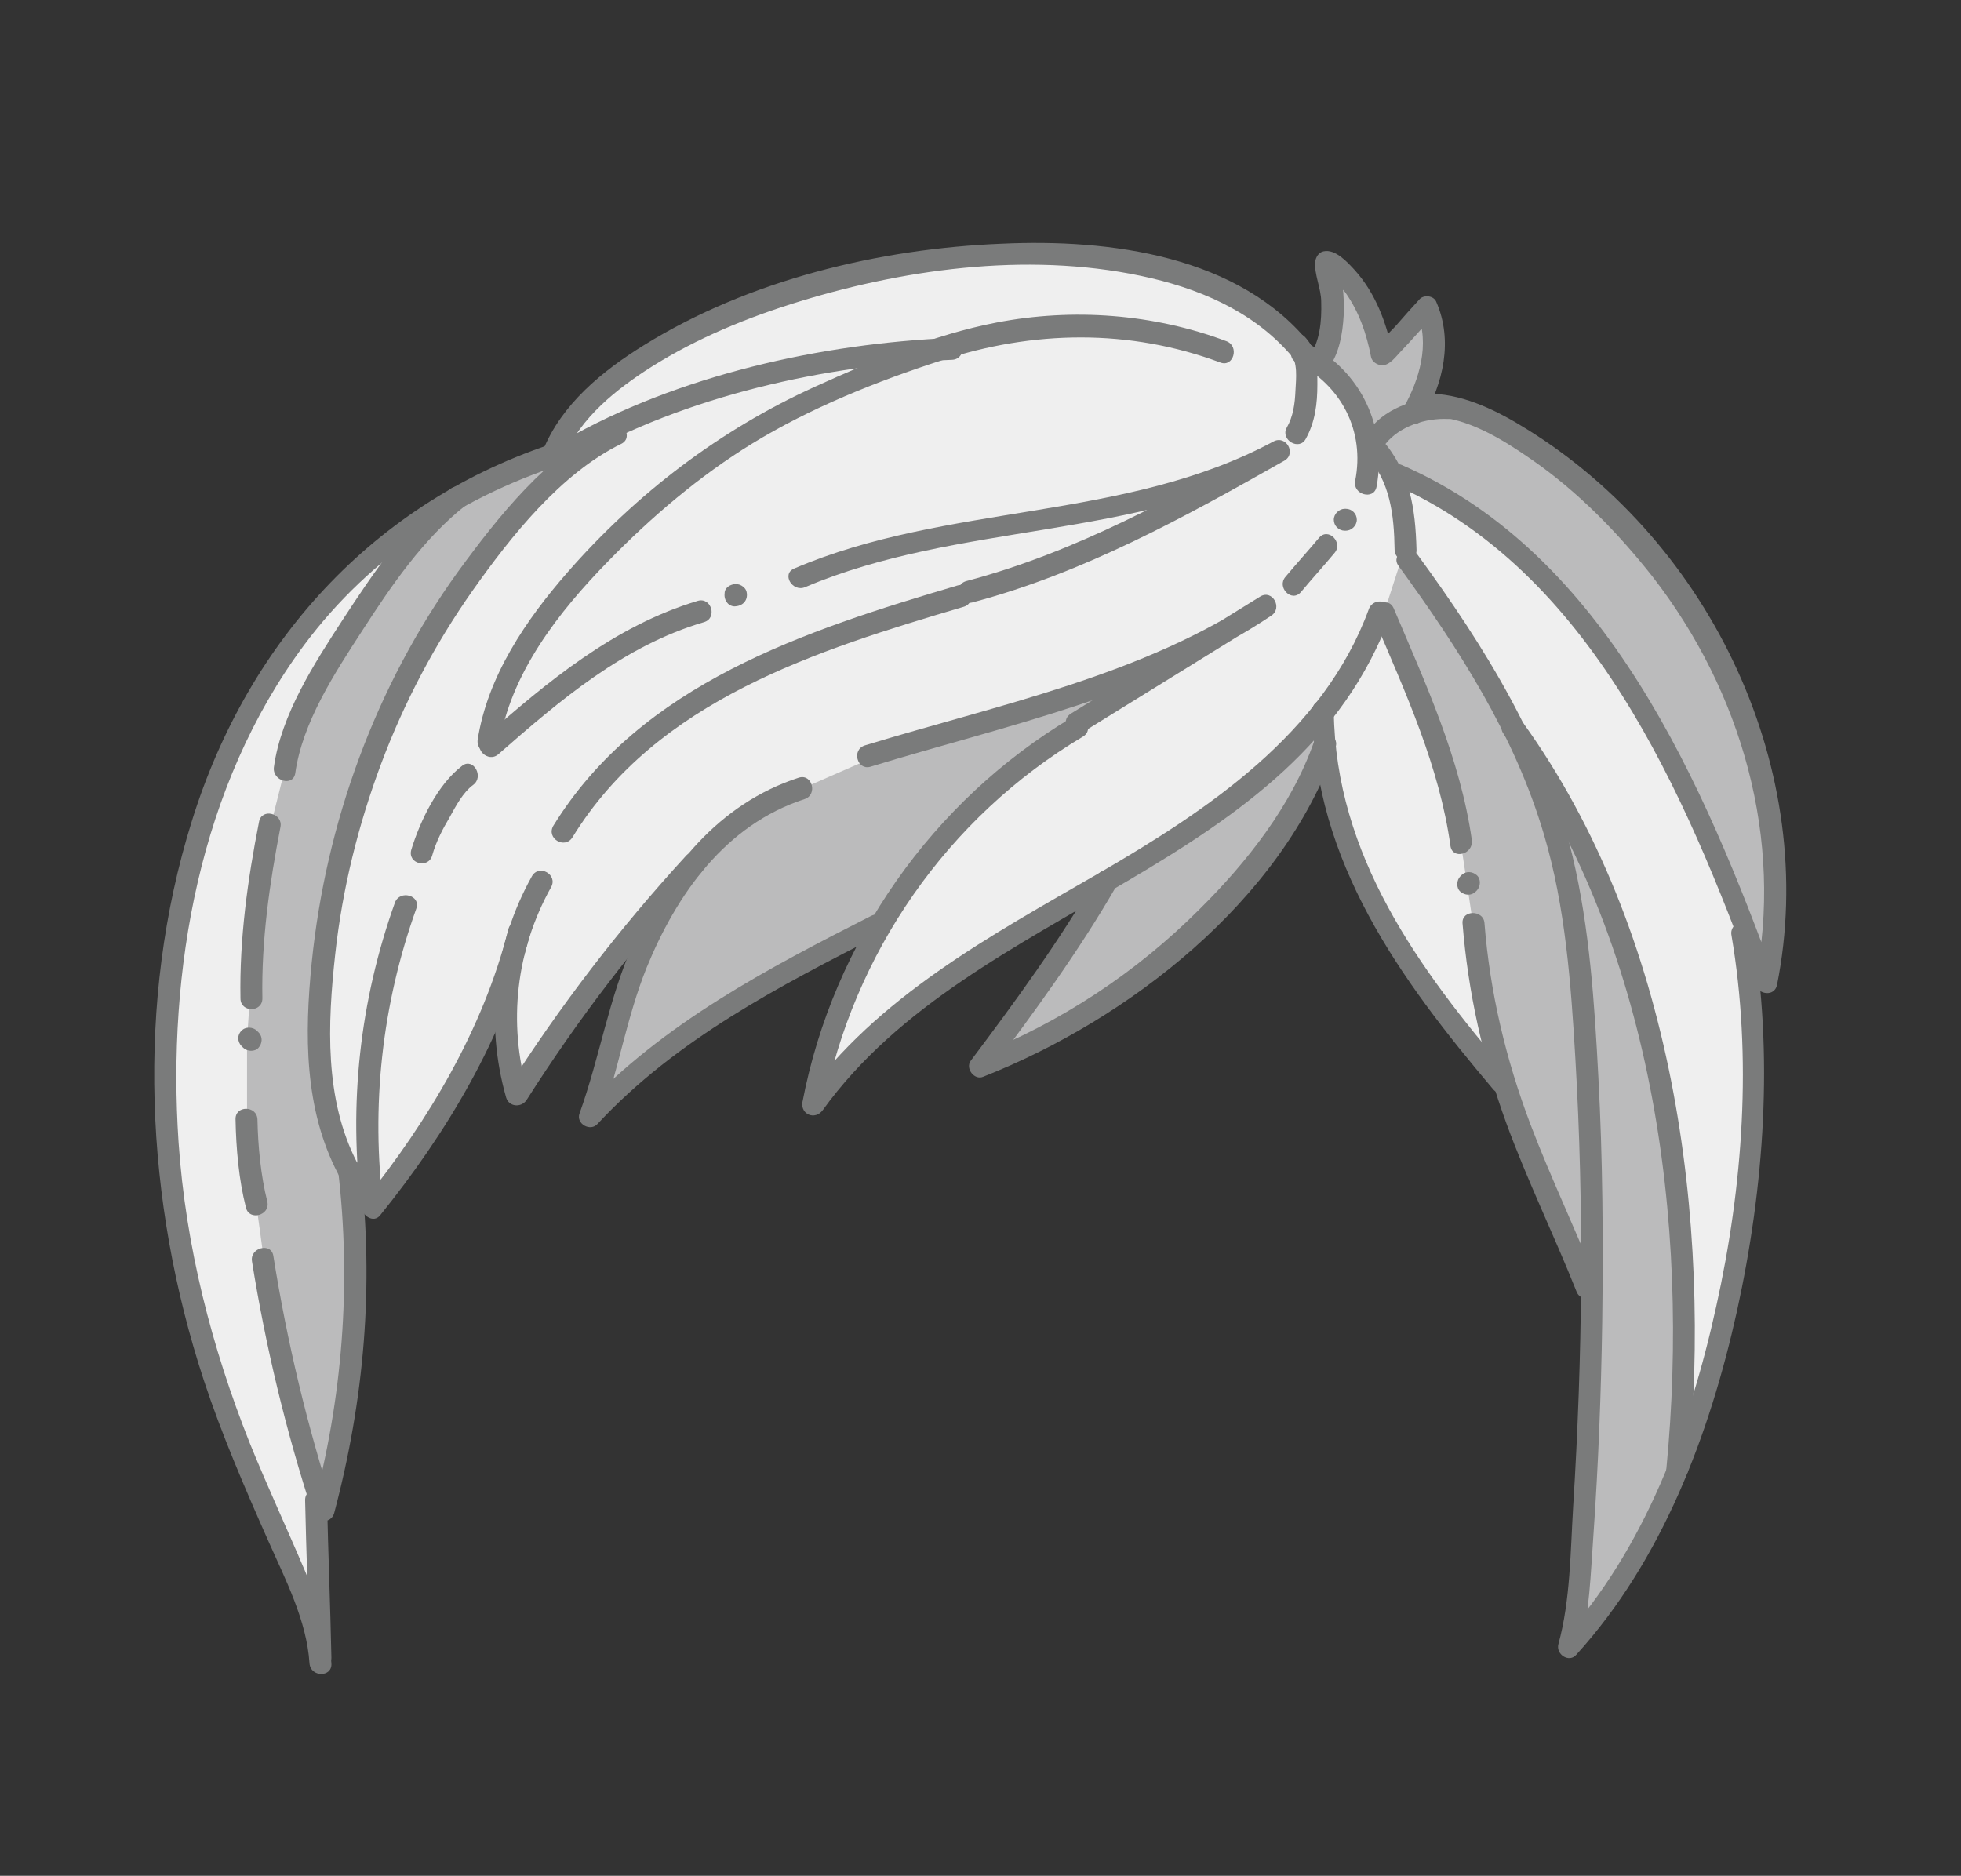 <?xml version="1.0" encoding="utf-8"?>
<!-- Generator: Adobe Illustrator 19.2.0, SVG Export Plug-In . SVG Version: 6.00 Build 0)  -->
<svg version="1.1" id="Layer_1" xmlns="http://www.w3.org/2000/svg" xmlns:xlink="http://www.w3.org/1999/xlink" x="0px" y="0px"
	 viewBox="0 0 358 342.5" style="enable-background:new 0 0 358 342.5;" xml:space="preserve">
<rect x="0" y="0" width="358" height="342.5" fill="#333333" stroke="none"/>
<style type="text/css">
	.st0{fill:#EFEFEF;}
	.st1{fill:#BBBBBC;}
	.st2{fill:#7A7B7B;}
</style>
<g>
	<path class="st0" d="M58.4,302.9c-0.6-6.9-3.5-13.3-6.3-19.5c-0.4-1-0.9-2-1.3-2.9c-4.3-9.8-8.5-19.4-11.7-29.2
		c-11.1-33.8-11.9-69.5-2.2-100.8c8.1-26,24-46.5,45.9-59.3l0.1-0.1l0.5-0.4l0.3-0.1l0.3-0.2c5-2.8,10.4-5.2,16-7.2l0.8-0.3l0.4-0.8
		c2.8-6.5,8.4-12.1,17.4-17.7c17.4-10.7,40.2-17.2,64.3-18.2c1.9-0.1,3.9-0.1,5.7-0.1c21.9,0,37.9,5.4,47.6,16.1l0.2,0.3l0.3,0.2
		c0.3,0.3,0.5,0.6,0.7,1l0.1,0.1l0.2,0.3l0.3,0.3l0.5,0.3c0.2,0.1,0.3,0.2,0.5,0.3l1.9,1.1l0.9-2c1.5-3.2,1.5-6.7,1.5-9.4
		c0-1.3-0.3-2.5-0.6-3.7c-0.3-1.2-0.6-2.4-0.5-3.3c0-0.1,0-0.1,0-0.1c0,0,0,0,0,0c1.1,0,2.8,1.9,3.6,2.8c2.5,2.8,4.4,6.4,5.6,10.9
		l1,3.4l2.4-2.6c0.2-0.2,0.4-0.5,0.7-0.7c0.3-0.3,0.6-0.6,0.8-0.9c0.8-0.8,1.5-1.7,2.3-2.5c0.6-0.7,1.2-1.4,1.9-2.1h0
		c2.3,5.7,1,11.5-0.5,15.3l-1.1,2.6l2.8,0.1c5.7,0.2,11.5,3.4,15.9,6.1c33.7,20.9,52.1,61.6,44.7,99.1l-3.4-2l0.4,3.9
		c1.7,18.2,0.3,37.7-4.2,57.9c-5.8,26.3-15.4,47.1-28.7,61.7c0,0,0,0,0,0c1.8-6.6,2.2-13.8,2.5-20.8c0.1-1.6,0.2-3.2,0.3-4.8
		c0.8-12.9,1.3-25.8,1.4-38.4l0-1.1l-1-0.6c-1.8-4.7-3.9-9.3-5.8-13.7c-2.4-5.5-4.9-11.2-7-17c-0.6-1.7-1.3-3.6-2-5.9l-0.2-0.6
		l-0.5-0.4c-15.9-18.6-27.3-35.1-31.2-54.7l-1.2-6l-2.6,5.5c-12,25.8-39,43.9-60.2,52.3c6-8.1,12.9-17.4,19.1-27.3l-2.7-2.8
		c-16.3,9.4-34.7,20.1-46.9,37c0,0-0.1,0.1-0.1,0.1c0,0,0,0,0-0.1c1.8-9.5,5-18.8,9.5-27.5l2.9-5.6l-5.6,2.9
		c-16.6,8.5-33.8,18-47.4,32.5c0,0,0,0,0,0c1.5-4.3,2.7-8.7,3.8-12.9c1.4-5.1,2.8-10.4,4.8-15.4l-3.4-2
		c-6.7,8.4-12.9,17.2-18.7,26.1c-1.1-3.7-1.8-7.6-2-11.5l-3.8-0.7c-4.9,10.8-11.8,21.9-20.6,32.8l-3.5-3.4l0.2,5
		c0.9,18.1-1,36.1-5.6,53.7l-1.2,0.5l0,1.4c0.1,3.4,0.2,6.9,0.3,10.3c0.1,4.9,0.3,9.8,0.4,14.7L58.4,302.9z"/>
	<g>
		<path class="st1" d="M104,82.1L92.2,94.9l-13.6,20.8l-8.1,15.7l-7.1,17.3l-3.3,17.8l-2.5,20.2l2.3,17.8l5,15.5v20.8L63,258
			l-5.2,15.8l-3.5-14.4l-3.7-15.9l-2.4-13.3c0,0-2-14.8-2.2-15.5c-0.2-0.8-0.9-10.3-0.9-10.3v-14.5l1-15.2l3-22.7l4-15.9l4.8-10.8
			L65,113l7-11.2l5-8.8c0,0,16.9-7.4,17.7-7.7S104,82.1,104,82.1z"/>
		<path class="st1" d="M108.8,200.5c0.2-0.8,3.2-10.8,3.2-10.8l4.4-14.1l3.7-7.9l6.5-11l10.1-8.1l9.7-4.6l13.7-6l18.8-6.3l18.2-5.6
			l10.1-2.2l-11,7.9l-19.1,16l-13,15.8l-6,6.4l-14.1,6.6l-13.5,8.2l-16,12.6L108.8,200.5z"/>
		<path class="st1" d="M181.3,191.6c0.4-0.5,6.1-8.3,6.1-8.3l7.4-10.6l5.3-10.5l9-5.3l15.5-10.5l10.5-9.1l5.1-5.4l1.7,4.3l-3.3,8
			l-10,15.1l-8.7,9.4l-12.6,12.2l-15,9L181.3,191.6z"/>
		<polygon class="st1" points="241.9,64.3 243.8,59.5 243.8,48.5 247.5,52.6 252.3,64.7 260.7,56.6 261.8,59.5 258.9,74 251.5,79.7 
			247.5,76.4 		"/>
		<path class="st1" d="M252.6,112.1l3.1-9.6l6.1,6.5L269,120l8.6,15.7l5.7,14.3l4,1.2l5.5,12.4l5,14.2l5.8,23.9l3.9,15.2l-0.1,20.2
			c0,0-0.9,23.4,0.1,24.5c1,1.1-2.1,9.2-2.1,9.2L293.6,292l-6.3,5.1l2.9-36.4l-0.3-25.3l-3.2-7.4L274,197.4l-4.5-22.8l-0.6-6
			l-2.2-14.6c0,0-4.2-17-4.4-17.7c-0.1-0.7-7.5-17.4-7.5-17.4L252.6,112.1z"/>
		<path class="st1" d="M255.8,86.9l8.7,3.8l10.8,6.9l9.1,10.5l10.6,13.8l4.1,6.4l6.8,12.3c0,0,6.2,13.1,6.4,13.4
			c0.1,0.3,9.6,23.7,9.6,23.7l2.2-12.4l-1-16.7c0,0-3.6-15.6-3.9-16.4c-0.3-0.7-7.6-16.6-7.6-16.6l-8.3-12.5L293,91l-11.5-8.2
			l-13.2-8.3l-9.3-0.4l-7.6,7.6L255.8,86.9z"/>
	</g>
	<g>
		<g>
			<path class="st2" d="M239.6,129.8c0.3,27.5,16,49,33,69.1c1.7,2,4.5-0.9,2.8-2.8c-16.4-19.2-31.6-39.9-31.9-66.2
				C243.5,127.2,239.5,127.2,239.6,129.8L239.6,129.8z"/>
		</g>
		<g>
			<path class="st2" d="M267,168.6c1,12.5,3.7,24.7,8,36.5c3.8,10.4,8.7,20.4,12.8,30.7c0.9,2.4,4.8,1.3,3.9-1.1
				c-3.9-9.9-8.5-19.4-12.3-29.4c-4.5-11.9-7.4-24.1-8.4-36.8C270.8,166.1,266.8,166.1,267,168.6L267,168.6z"/>
		</g>
		<g>
			<path class="st2" d="M316.1,170.8c3.8,22.3,2.1,45.8-2.8,67.8c-4.8,21.8-13,44.2-28.2,60.9c1.1,0.6,2.2,1.3,3.3,1.9
				c1.8-6.8,2-14.3,2.5-21.2c0.9-12.9,1.4-25.8,1.6-38.8c0.2-14.9,0.1-29.8-0.7-44.7c-0.7-13.4-1.6-27.2-4.7-40.3
				c-4.8-20.3-16.1-38.4-28.3-55.1c-1.5-2.1-5-0.1-3.5,2c11,15.1,21.3,31.1,26.6,49.2c3.9,13.2,4.9,27.2,5.7,40.8
				c1.6,27.2,1.3,54.6-0.4,81.7c-0.5,8.2-0.5,17.2-2.7,25.2c-0.5,1.9,2,3.5,3.3,1.9c15.7-17.3,24.3-40.2,29.3-62.7
				c5-22.8,6.7-46.8,2.8-69.9C319.5,167.2,315.6,168.3,316.1,170.8L316.1,170.8z"/>
		</g>
		<g>
			<path class="st2" d="M261.4,76.1c6.5,0.1,13,4.2,18.2,7.8c8.4,5.8,15.8,13.4,22.1,21.4c16.3,21,24,48.1,18.7,74.1
				c1.3,0,2.6,0,3.9,0c-13.2-36-30.9-78.2-68.4-94.5c-2.3-1-4.4,2.3-2,3.3c36.6,15.9,53.7,56.7,66.6,91.7c0.6,1.7,3.4,2.1,3.9,0
				c7.8-39-11.9-80.6-45.6-101.5c-5.1-3.2-11.2-6.3-17.3-6.5C258.8,72.1,258.8,76.1,261.4,76.1L261.4,76.1z"/>
		</g>
		<g>
			<path class="st2" d="M239.4,63.1c-13-16.5-36.9-19.5-56.5-18.6c-22.4,0.9-46.1,6.6-65.3,18.5c-7.6,4.7-15.1,10.8-18.5,19.3
				c-1,2.4,2.9,3.4,3.9,1.1c2.9-7.1,9.6-12.4,15.9-16.4c8.4-5.3,17.7-9.1,27.2-12c20.3-6.2,43.2-9.1,64.1-4.2
				c10.2,2.4,19.9,6.9,26.5,15.3C238.2,67.9,241,65.1,239.4,63.1L239.4,63.1z"/>
		</g>
		<g>
			<path class="st2" d="M103.4,80.2c-34,10.3-58,36.2-68.4,69.8c-10.3,33-8.5,69.4,2.2,102c3.3,10,7.5,19.7,11.8,29.4
				c3.1,7,7,14.5,7.5,22.3c0.2,2.6,4.2,2.6,4,0c-0.4-5.9-2.6-11.4-4.8-16.8c-3.3-7.8-6.9-15.5-10.1-23.4c-7-17.6-11.7-36-13-54.9
				c-2.1-31.4,3.8-65.1,22.9-90.8c12.2-16.4,29.5-27.7,49-33.6C106.9,83.3,105.9,79.4,103.4,80.2L103.4,80.2z"/>
		</g>
		<g>
			<path class="st2" d="M125.2,156.3c-12.1,13.2-23,27.4-32.6,42.5c1.2,0.2,2.4,0.3,3.7,0.5c-3.6-12.6-2.1-25.8,4.3-37.3
				c1.3-2.3-2.2-4.3-3.5-2c-6.9,12.4-8.6,26.7-4.7,40.4c0.5,1.7,2.7,1.9,3.7,0.5c9.4-14.8,20.1-28.8,32-41.7
				C129.8,157.3,126.9,154.4,125.2,156.3L125.2,156.3z"/>
		</g>
		<g>
			<path class="st2" d="M92.8,169.7c-4.6,18.2-14.6,34.9-26.2,49.4c1.1,0.5,2.3,0.9,3.4,1.4c-2.3-18.5-0.3-37,6-54.6
				c0.9-2.4-3-3.5-3.9-1.1c-6.4,17.9-8.5,36.8-6.1,55.7c0.2,1.5,2.2,2.9,3.4,1.4c12.1-15,22.5-32.3,27.3-51.1
				C97.2,168.3,93.4,167.2,92.8,169.7L92.8,169.7z"/>
		</g>
		<g>
			<path class="st2" d="M61.7,213.5c2.5,21,0.8,42-4.6,62c1.3,0,2.6,0,3.9,0c-4.9-15-8.6-30.5-11.1-46.2c-0.4-2.5-4.3-1.5-3.9,1
				c2.5,15.6,6.2,31,11.1,46c0.6,1.8,3.3,2,3.9,0c5.5-20.7,7.3-41.6,4.8-62.9C65.4,210.9,61.4,210.9,61.7,213.5L61.7,213.5z"/>
		</g>
		<g>
			<path class="st2" d="M55.7,273.9c0.2,9.6,0.6,19.2,0.8,28.7c0.1,2.6,4.1,2.6,4,0c-0.2-9.6-0.6-19.2-0.8-28.7
				C59.7,271.3,55.7,271.3,55.7,273.9L55.7,273.9z"/>
		</g>
		<g>
			<path class="st2" d="M242.5,67.3c2-2.8,2.6-6.3,2.8-9.7c0.1-1.8,0-3.7-0.2-5.5c-0.1-1.2-1-3.2-0.9-4.3c-0.5,0.6-1,1.3-1.5,1.9
				c-1.4,0.3-0.4-0.1,0.2,0.8c0.8,1,1.9,1.9,2.7,2.9c2.5,3.5,3.9,7.6,4.7,11.8c0.2,0.9,1.1,1.4,1.9,1.5c1.5,0.1,2.7-1.7,3.6-2.6
				c2.1-2.2,4-4.4,6-6.6c-1-0.1-2.1-0.3-3.1-0.4c2.4,5.7,0.4,12.3-2.5,17.4c-1.3,2.2,2.2,4.2,3.5,2c3.8-6.5,5.6-14.3,2.5-21.4
				c-0.5-1.2-2.4-1.3-3.1-0.4c-1.4,1.5-2.8,3.1-4.2,4.7c-0.7,0.8-1.5,1.5-2.2,2.3c-0.4,0.6-1.8,1-0.4,1.1c0.6,0.5,1.3,1,1.9,1.5
				c-1.1-5.4-3.1-10.8-6.9-15c-1.3-1.4-3.5-3.9-5.7-3.4c-0.9,0.2-1.4,1.1-1.5,1.9c-0.2,2.3,1.1,4.9,1.1,7.3
				c0.1,3.5-0.2,7.3-2.3,10.2C237.6,67.4,241,69.4,242.5,67.3L242.5,67.3z"/>
		</g>
		<g>
			<path class="st2" d="M105,83.8c20.2-11.5,45.7-17.2,68.8-18.1c2.6-0.1,2.6-4.1,0-4c-23.8,1-50,6.8-70.8,18.7
				C100.7,81.7,102.7,85.1,105,83.8L105,83.8z"/>
		</g>
		<g>
			<path class="st2" d="M249.9,111.2c-8.3,22.7-29.4,36.7-49.4,48.3c-19.7,11.4-40.3,22.4-53.9,41.3c1.2,0.5,2.4,1,3.7,1.5
				c5.4-28.2,22.7-53.1,47.4-67.8c2.2-1.3,0.2-4.8-2-3.5c-25.5,15.2-43.6,41-49.2,70.2c-0.4,2.3,2.3,3.4,3.7,1.5
				c27.4-38,86.6-43.5,103.7-90.6C254.6,109.8,250.8,108.8,249.9,111.2L249.9,111.2z"/>
		</g>
		<g>
			<path class="st2" d="M159.1,167.2c-18.9,9.6-38,19.6-52.7,35.3c1.1,0.6,2.2,1.3,3.3,1.9c3.2-9.1,4.7-18.6,8.3-27.6
				c5.5-13.5,14.4-26.2,28.9-30.9c2.4-0.8,1.4-4.7-1.1-3.9c-14.5,4.7-24.2,16.7-30.2,30.3c-4.5,10.1-6.1,20.7-9.8,31
				c-0.7,1.9,2,3.4,3.3,1.9c14.4-15.5,33.3-25.2,51.9-34.7C163.4,169.5,161.4,166.1,159.1,167.2L159.1,167.2z"/>
		</g>
		<g>
			<path class="st2" d="M200.3,159.9c-6.8,11.8-14.9,22.9-23.1,33.8c-1,1.4,0.7,3.6,2.3,2.9c26.6-10.5,54.5-32.1,64.3-60.1
				c0.9-2.4-3-3.5-3.9-1.1c-4.1,11.7-12.3,22.1-21,30.7c-11.5,11.5-25.3,20.6-40.5,26.6c0.8,1,1.5,2,2.3,2.9
				c8.2-10.9,16.3-22,23.1-33.8C205,159.7,201.6,157.7,200.3,159.9L200.3,159.9z"/>
		</g>
		<g>
			<path class="st2" d="M104.5,152.9c15.4-25.1,44.7-34.2,71.4-42.1c2.5-0.7,1.4-4.6-1.1-3.9c-27.7,8.2-57.8,17.9-73.8,43.9
				C99.7,153.1,103.1,155.1,104.5,152.9L104.5,152.9z"/>
		</g>
		<g>
			<path class="st2" d="M158.9,140c24.5-7.5,51.6-13.1,73.2-27.6c2.1-1.4,0.2-4.8-2-3.5c-11.5,7.1-23.1,14.3-34.6,21.4
				c-2.2,1.4-0.2,4.8,2,3.5c11.5-7.1,23.1-14.3,34.6-21.4c-0.7-1.2-1.3-2.3-2-3.5c-21.2,14.4-48,19.8-72.2,27.2
				C155.4,136.9,156.5,140.7,158.9,140L158.9,140z"/>
		</g>
		<g>
			<path class="st2" d="M78.9,156.2c0.7-2.5,1.9-4.8,3.2-7c1.1-2,2.4-4.5,4.3-5.9c2-1.5,0-5-2-3.5c-4.5,3.4-7.7,10.1-9.3,15.3
				C74.3,157.7,78.2,158.7,78.9,156.2L78.9,156.2z"/>
		</g>
		<g>
			<path class="st2" d="M91,137.7c11.3-9.9,22.9-19.8,37.5-24.1c2.5-0.7,1.4-4.6-1.1-3.9c-15.3,4.6-27.5,14.8-39.3,25.2
				C86.3,136.6,89.1,139.4,91,137.7L91,137.7z"/>
		</g>
		<g>
			<path class="st2" d="M132.3,108.1c-0.1,0.8,0,1.4,0.5,2c0.3,0.4,1,0.7,1.5,0.6c1.4-0.1,2.3-1.2,2-2.6c-0.2-1-1.5-1.7-2.5-1.4
				c-1.1,0.4-1.6,1.4-1.4,2.5c0,0,0,0,0,0.1c0.2-0.6,0.3-1.3,0.5-1.9c0,0,0,0,0,0c0.3-0.2,0.6-0.3,0.9-0.5c0,0,0,0-0.1,0
				c0.4,0,0.7,0,1.1,0c0,0,0,0-0.1,0c0.3,0.2,0.6,0.3,0.9,0.5c0,0,0,0,0,0c0.2,0.6,0.3,1.3,0.5,1.9c0,0,0,0,0-0.1
				c0.2-1-0.3-2.2-1.4-2.5C133.8,106.5,132.5,107,132.3,108.1L132.3,108.1z"/>
		</g>
		<g>
			<path class="st2" d="M147,107.2c28-11.9,60.3-8.6,87.5-23.1c-0.7-1.2-1.3-2.3-2-3.5c-17.9,10.1-36,20.2-56.1,25.5
				c-2.5,0.7-1.4,4.5,1.1,3.9c20.4-5.4,38.8-15.6,57-25.9c2.2-1.3,0.3-4.7-2-3.5C205.4,95.2,173,91.8,145,103.8
				C142.6,104.8,144.7,108.2,147,107.2L147,107.2z"/>
		</g>
		<g>
			<path class="st2" d="M237.5,108.1c2-2.4,4.1-4.7,6.1-7.1c1.7-1.9-1.1-4.8-2.8-2.8c-2,2.4-4.1,4.7-6.1,7.1
				C233,107.2,235.8,110.1,237.5,108.1L237.5,108.1z"/>
		</g>
		<g>
			<path class="st2" d="M245.7,92.9c-0.1,0-0.2,0-0.2,0c-1,0-2,0.9-2,2c0,1.1,0.9,2,2,2c0.1,0,0.2,0,0.2,0c1,0,2-0.9,2-2
				C247.7,93.8,246.8,92.9,245.7,92.9L245.7,92.9z"/>
		</g>
		<g>
			<path class="st2" d="M251.3,88.9c2-10.8-2.7-21.1-12.6-26.2c-2.3-1.2-4.3,2.3-2,3.5c8.2,4.2,12.5,12.5,10.7,21.6
				C246.9,90.3,250.8,91.4,251.3,88.9L251.3,88.9z"/>
		</g>
		<g>
			<path class="st2" d="M238.4,80.1c1.7-3.1,2.1-6.4,2.1-9.9c0-3.2,0-6.2-2.2-8.6c-1.7-1.9-4.6,0.9-2.8,2.8c1.5,1.7,1.1,4.8,1,6.9
				c-0.1,2.4-0.4,4.7-1.6,6.8C233.7,80.3,237.2,82.4,238.4,80.1L238.4,80.1z"/>
		</g>
		<g>
			<path class="st2" d="M252.9,81.1c2.6-3.3,7.4-4.8,11.5-4.6c2.6,0.1,2.6-3.9,0-4c-5-0.1-11.1,1.7-14.3,5.8
				C248.5,80.3,251.3,83.1,252.9,81.1L252.9,81.1z"/>
		</g>
		<g>
			<path class="st2" d="M249.4,83c4.4,5,5.1,10.9,5.2,17.4c0.1,2.6,4.1,2.6,4,0c-0.2-7.6-1.2-14.4-6.4-20.2
				C250.5,78.2,247.7,81.1,249.4,83L249.4,83z"/>
		</g>
		<g>
			<path class="st2" d="M250.9,113.1c5.7,13.4,11.9,26.9,13.9,41.4c0.4,2.5,4.2,1.5,3.9-1.1c-2.1-14.9-8.5-28.7-14.3-42.4
				C253.3,108.7,249.9,110.7,250.9,113.1L250.9,113.1z"/>
		</g>
		<g>
			<path class="st2" d="M269.4,162.8c0.1-0.1,0.2-0.2,0.2-0.2c0.7-0.7,0.8-2.1,0-2.8c-0.8-0.7-2-0.8-2.8,0c-0.1,0.1-0.2,0.2-0.2,0.2
				c-0.7,0.7-0.8,2.1,0,2.8C267.4,163.5,268.6,163.6,269.4,162.8L269.4,162.8z"/>
		</g>
		<g>
			<path class="st2" d="M82.2,89.3c-8,6.3-14.1,15.4-19.6,23.8c-5.2,8-11.3,17.4-12.6,27c-0.3,2.5,3.5,3.6,3.9,1.1
				c1.3-9.3,7.2-18.3,12.2-26c5.3-8.2,11.2-16.9,19-23C87,90.5,84.2,87.7,82.2,89.3L82.2,89.3z"/>
		</g>
		<g>
			<path class="st2" d="M47.3,150c-2.1,10.6-3.6,21.5-3.4,32.3c0,2.6,4,2.6,4,0c-0.2-10.5,1.3-21,3.3-31.3
				C51.7,148.5,47.8,147.5,47.3,150L47.3,150z"/>
		</g>
		<g>
			<path class="st2" d="M44.1,191c0.1,0.1,0.2,0.2,0.3,0.3c0.7,0.7,2.1,0.8,2.8,0c0.7-0.8,0.8-2,0-2.8c-0.1-0.1-0.2-0.2-0.3-0.3
				c-0.7-0.7-2.1-0.8-2.8,0C43.3,188.9,43.3,190.2,44.1,191L44.1,191z"/>
		</g>
		<g>
			<path class="st2" d="M43,204.4c0.1,5.3,0.6,11,1.9,16.1c0.6,2.5,4.5,1.4,3.9-1.1c-1.2-4.8-1.7-10.1-1.8-15
				C46.9,201.8,42.9,201.8,43,204.4L43,204.4z"/>
		</g>
		<g>
			<path class="st2" d="M91.1,136.2c2-13.2,10.9-24.5,20-33.8c7.8-8,16.6-15.5,26.2-21.4c10.6-6.5,22.8-11.4,34.6-15.2
				c16.7-5.5,34.3-5.8,50.9,0.4c2.4,0.9,3.5-3,1.1-3.9c-13.3-5-28-6.1-42-3.4c-11.4,2.2-22.5,6.9-33.1,11.7
				c-17.4,7.9-32.6,19.5-45.2,33.9c-7.6,8.7-14.6,19-16.4,30.6C86.9,137.7,90.8,138.8,91.1,136.2L91.1,136.2z"/>
		</g>
		<g>
			<path class="st2" d="M111.3,77.5C99.9,83,90.9,94.4,83.6,104.4c-7.5,10.4-13.5,21.8-18,33.9c-4.5,12.1-7.4,24.7-8.7,37.5
				c-1.3,13-1.4,26.6,4.8,38.5c1.2,2.3,4.6,0.3,3.5-2c-6-11.6-5.4-25.4-4-38.1c1.3-11.9,4.2-23.6,8.4-34.8
				c4.2-11.2,9.8-21.8,16.7-31.6c7-9.9,16.1-21.4,27.2-26.8C115.7,79.8,113.6,76.4,111.3,77.5L111.3,77.5z"/>
		</g>
		<g>
			<path class="st2" d="M274.5,134c27.2,37.7,34.1,89.1,29.7,134.3c-0.2,2.6,3.8,2.5,4,0c4.4-45.8-2.7-98.2-30.2-136.4
				C276.5,130,273,132,274.5,134L274.5,134z"/>
		</g>
	</g>
</g>
</svg>
